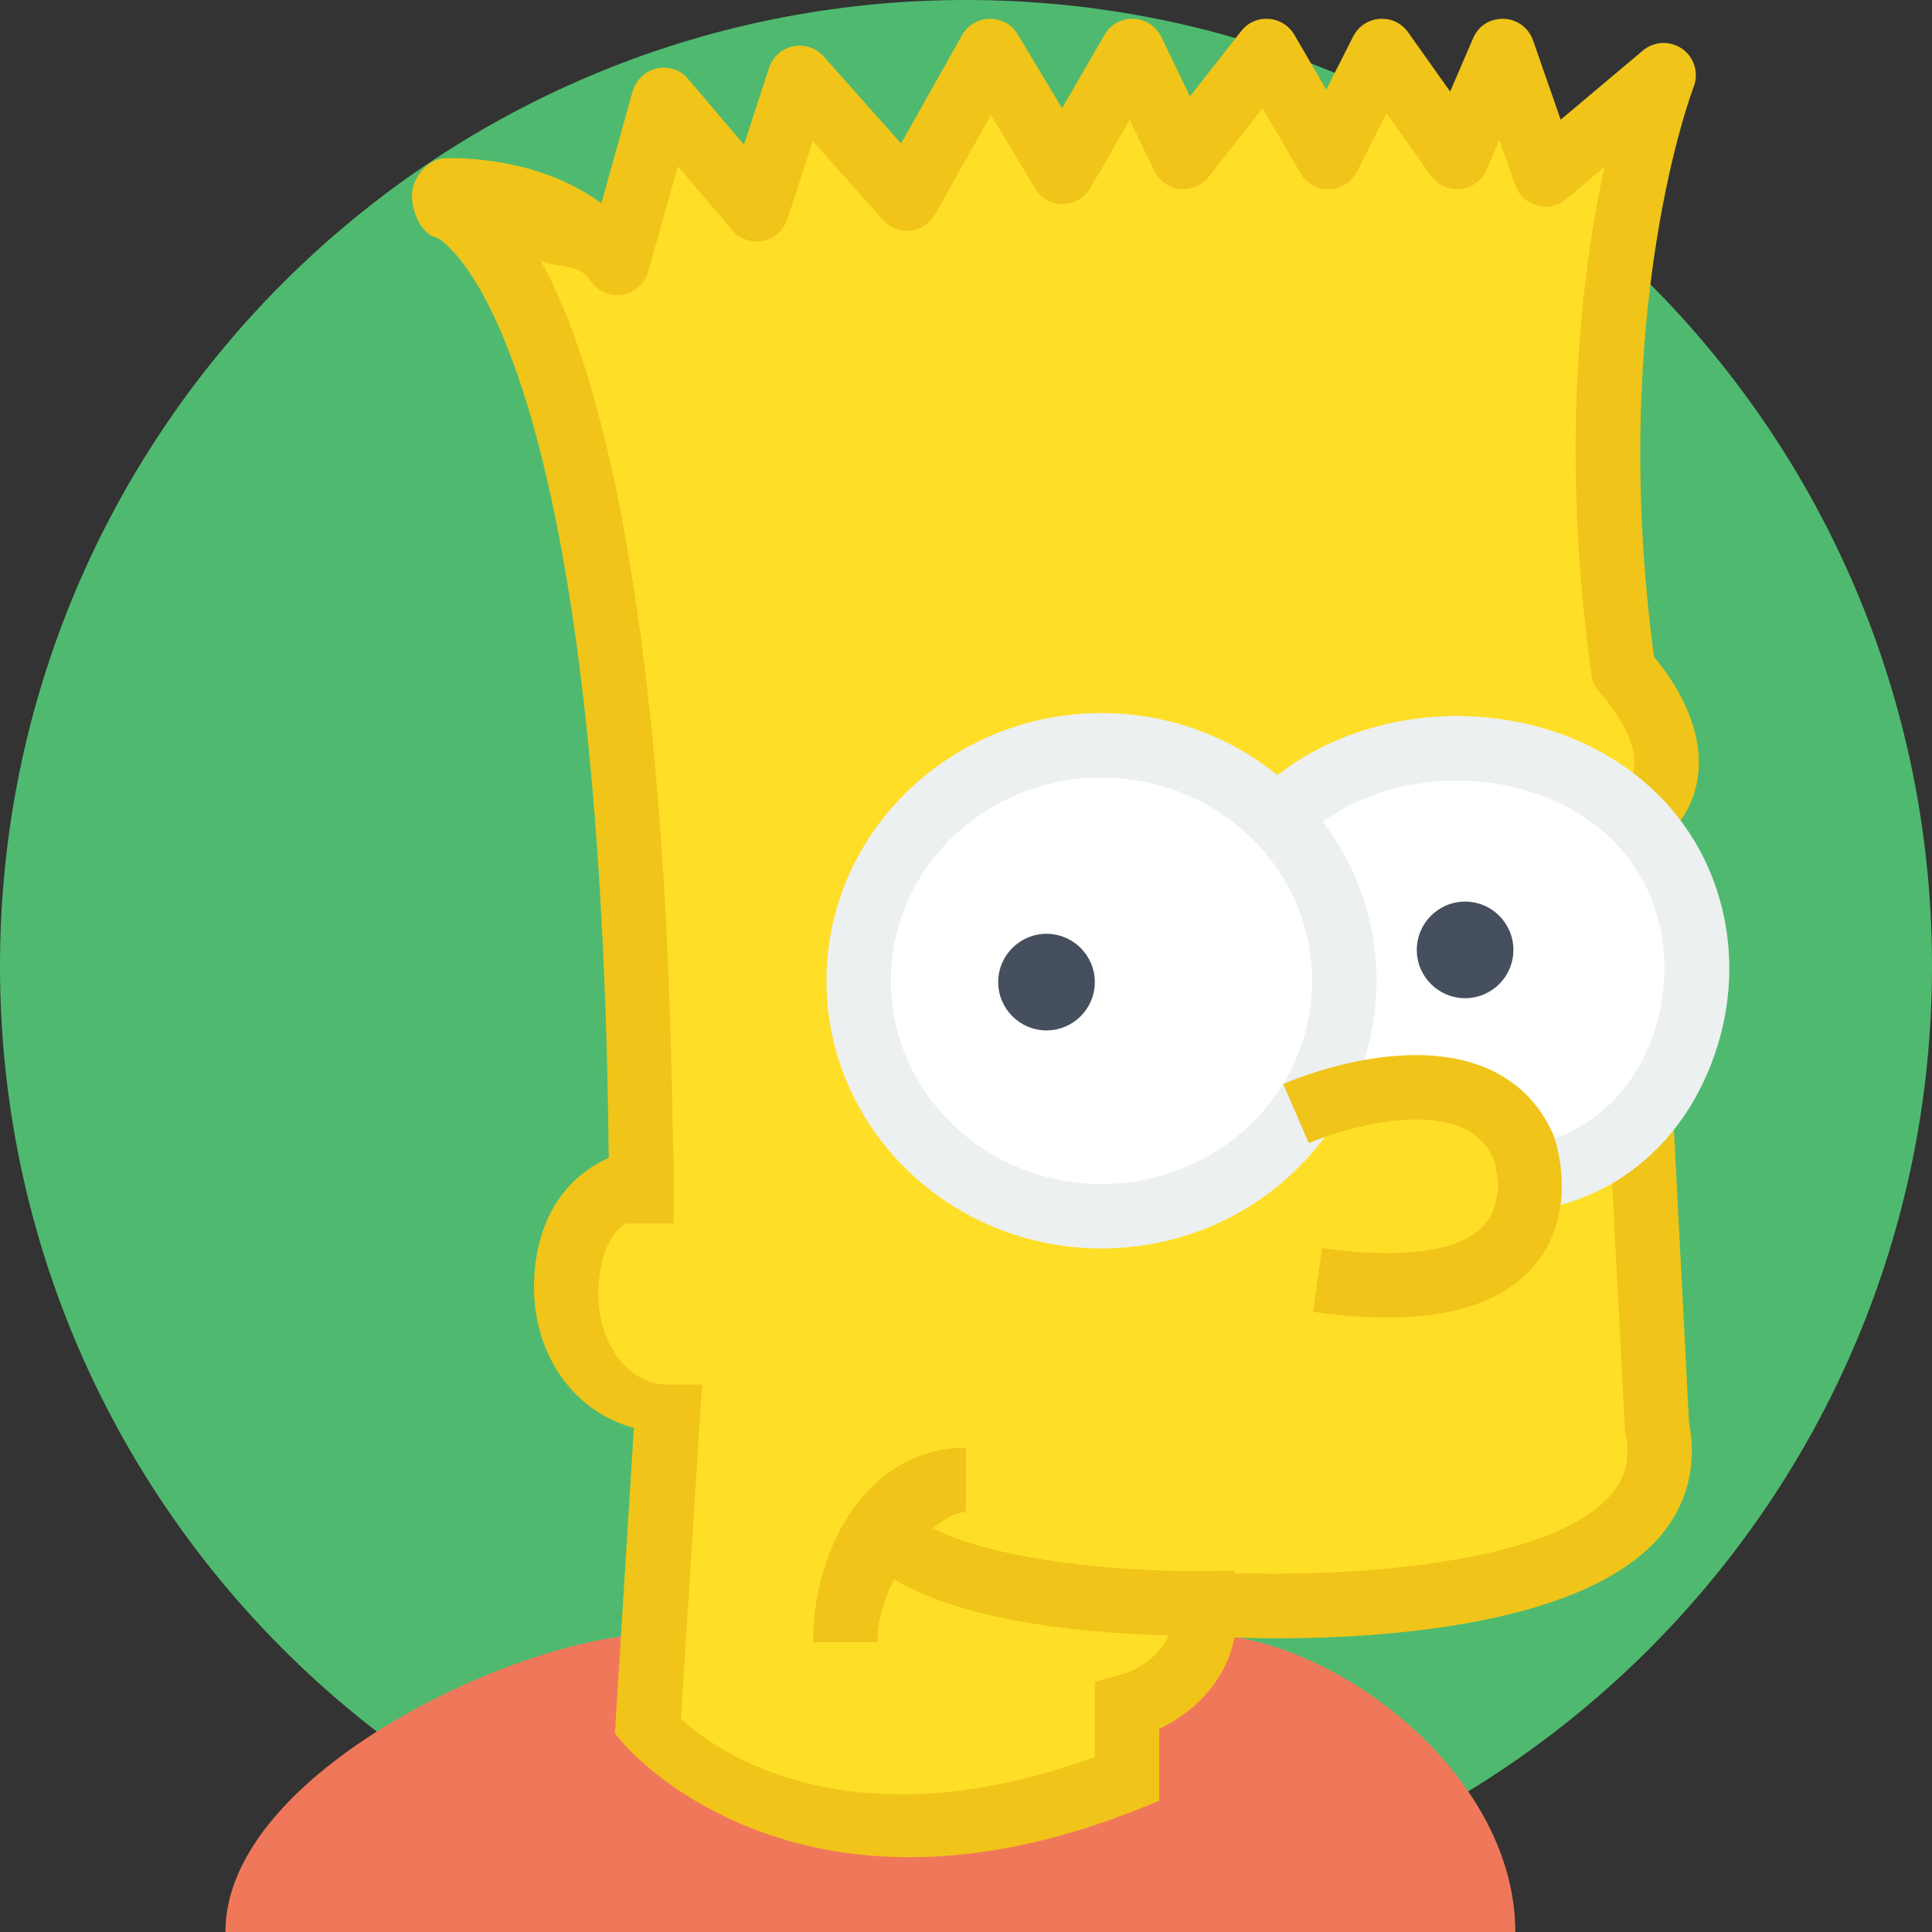 <?xml version="1.0" encoding="UTF-8" standalone="no"?>
<svg width="60px" height="60px" viewBox="0 0 60 60" version="1.1" xmlns="http://www.w3.org/2000/svg" xmlns:xlink="http://www.w3.org/1999/xlink" xmlns:sketch="http://www.bohemiancoding.com/sketch/ns">
    <rect x="0" y="0" width="60" height="60" fill="#333333" stroke="none"/>
    <!-- Generator: Sketch 3.2.2 (9983) - http://www.bohemiancoding.com/sketch -->
    <title>48 - Bart (Flat)</title>
    <desc>Created with Sketch.</desc>
    <defs></defs>
    <g id="Page-1" stroke="none" stroke-width="1" fill="none" fill-rule="evenodd" sketch:type="MSPage">
        <g id="48---Bart-(Flat)" sketch:type="MSLayerGroup">
            <path d="M60,30 C60,46.568 46.568,60 30,60 C13.431,60 0,46.568 0,30 C0,13.432 13.431,0 30,0 C46.568,0 60,13.432 60,30" id="Fill-57" fill="#4FBA6F" sketch:type="MSShapeGroup"></path>
            <path d="M37.299,50.75 L20.299,50.75 C16.299,50.75 7,55 7,60 L47.059,60 C47.059,55 41.299,50.75 37.299,50.75" id="Fill-62" fill="#F0785A" sketch:type="MSShapeGroup"></path>
            <path d="M15,7 L19,8 L21,3 L23,6 L25,3 L28,6 L31,2 L33,5 L35,2 L37,5 L39,2 L41,5 L43,2 L45,5 L47,2 L48,5 L51,3 L50,19 L52,23 L51,27 L51,47 L43,50 L37,50 L36,53 L35,55 L28,57 L21,55 L20,51 L21,44 L19,43 L17,40 L20,37 L20,28 L19,20 L17,14 L16,8 L15,7" id="Fill-63" fill="#FFDE28" sketch:type="MSShapeGroup"></path>
            <path d="M51.957,34.531 L51.676,26.071 C52.357,25.445 52.732,24.653 52.758,23.779 C52.802,22.287 51.835,20.952 51.366,20.396 C49.934,9.664 52.57,2.769 52.598,2.7 C52.765,2.274 52.621,1.789 52.25,1.522 C51.879,1.255 51.375,1.273 51.023,1.568 L48.468,3.717 L47.611,1.255 C47.476,0.865 47.115,0.599 46.703,0.584 C46.256,0.574 45.912,0.81 45.748,1.188 L45.036,2.844 L43.732,1.005 C43.53,0.72 43.204,0.559 42.843,0.586 C42.494,0.612 42.184,0.819 42.024,1.132 L41.189,2.783 L40.197,1.08 C40.03,0.794 39.732,0.609 39.402,0.586 C39.056,0.56 38.75,0.706 38.546,0.966 L36.955,2.994 L36.068,1.15 C35.907,0.816 35.575,0.598 35.205,0.584 C34.832,0.563 34.486,0.762 34.301,1.083 L32.984,3.363 L31.607,1.069 C31.425,0.764 31.131,0.589 30.736,0.584 C30.38,0.588 30.054,0.782 29.879,1.092 L27.983,4.455 L25.581,1.753 C25.343,1.485 24.981,1.367 24.629,1.439 C24.279,1.512 23.994,1.768 23.883,2.108 L23.105,4.493 L21.367,2.447 C21.128,2.165 20.753,2.048 20.392,2.127 C20.031,2.206 19.742,2.497 19.642,2.853 L18.675,6.313 C16.623,4.792 13.955,4.911 13.81,4.917 C13.3,4.928 12.842,5.479 12.798,5.988 C12.755,6.497 13.063,7.281 13.564,7.378 C13.616,7.398 18.653,9.883 18.904,35.96 C17.343,36.657 16.584,38.171 16.584,39.98 C16.584,42.08 17.821,43.849 19.685,44.343 L19.097,53.83 L19.356,54.137 C19.519,54.328 22.445,57.678 28.247,57.677 C30.27,57.677 32.644,57.269 35.371,56.179 L36,55.927 L36,53.693 C36.949,53.245 38.041,52.332 38.338,50.855 C38.676,50.868 39.123,50.879 39.675,50.879 C42.893,50.879 49.158,50.501 51.551,47.718 C52.4,46.731 52.712,45.504 52.454,44.167 L51.957,34.531 L51.957,34.531 Z M50.035,46.414 C48.055,48.718 41.287,48.96 38.343,48.854 L38.337,48.778 L37.402,48.792 C34.7,48.827 30.805,48.429 28.979,47.458 C29.342,47.154 29.704,46.959 30,46.959 L30,44.959 C27,44.959 25.25,48 25.25,51 L27.25,51 C27.25,50.324 27.459,49.649 27.763,49.044 C30.09,50.45 34.15,50.738 36.288,50.786 C35.911,51.69 34.894,51.993 34.754,52.03 L34,52.222 L34,54.563 C26.377,57.353 22.198,54.373 21.145,53.373 L21.804,43 L20.74,43 C19.449,43 18.584,41.643 18.584,40.24 C18.584,39.352 18.759,38.501 19.404,38 L20.917,38 C20.917,37.845 20.934,35.55 20.898,35.551 C20.707,19.236 18.636,11.358 16.782,8.082 C17.373,8.373 17.935,8.123 18.334,8.721 C18.551,9.045 18.932,9.215 19.322,9.154 C19.707,9.094 20.022,8.814 20.129,8.438 L21.055,5.163 L22.737,7.146 C22.971,7.423 23.339,7.549 23.692,7.481 C24.048,7.412 24.338,7.155 24.451,6.811 L25.243,4.383 L27.419,6.831 C27.634,7.072 27.95,7.194 28.273,7.161 C28.594,7.127 28.879,6.939 29.038,6.658 L30.777,3.572 L32.143,5.848 C32.325,6.152 32.647,6.345 33.008,6.333 C33.362,6.331 33.689,6.141 33.866,5.834 L35.086,3.722 L35.849,5.309 C35.998,5.62 36.298,5.832 36.642,5.869 C36.982,5.905 37.322,5.764 37.537,5.492 L39.21,3.36 L40.386,5.378 C40.57,5.695 40.928,5.901 41.279,5.875 C41.645,5.864 41.977,5.654 42.143,5.327 L43.06,3.515 L44.435,5.453 C44.644,5.749 44.996,5.904 45.354,5.87 C45.715,5.832 46.025,5.602 46.169,5.271 L46.567,4.343 L47.056,5.745 C47.163,6.056 47.418,6.294 47.734,6.381 C48.053,6.469 48.392,6.394 48.644,6.182 L49.826,5.188 C49.127,8.404 48.435,13.88 49.427,20.972 C49.456,21.182 49.551,21.377 49.699,21.529 C49.981,21.822 50.784,22.852 50.759,23.72 C50.749,24.055 50.61,24.333 50.324,24.596 L49.959,34.635 L50.46,44.344 L50.48,44.497 C50.641,45.265 50.499,45.873 50.035,46.414 L50.035,46.414 Z" id="Fill-64" fill="#F0C419" sketch:type="MSShapeGroup"></path>
            <path d="M41.542,30.542 C41.542,34.546 38.296,37.792 34.292,37.792 C30.288,37.792 27.042,34.546 27.042,30.542 C27.042,26.538 30.288,23.292 34.292,23.292 C38.296,23.292 41.542,26.538 41.542,30.542" id="Fill-65" fill="#FFFFFF" sketch:type="MSShapeGroup"></path>
            <path d="M45.41,23.317 C41.54,23.317 38.403,26.344 38.403,30.079 C38.403,31.924 39.171,33.595 40.412,34.815 C41.095,34.595 41.871,34.458 42.708,34.458 C44.957,34.458 46.83,35.365 47.322,36.58 C50.261,35.776 52.417,33.173 52.417,30.079 C52.417,26.344 49.28,23.317 45.41,23.317" id="Fill-66" fill="#FFFFFF" sketch:type="MSShapeGroup"></path>
            <path d="M34.209,38.771 C29.499,38.771 25.667,35.042 25.667,30.459 C25.667,25.876 29.499,22.146 34.209,22.146 C38.919,22.146 42.75,25.876 42.75,30.459 C42.75,35.042 38.919,38.771 34.209,38.771 L34.209,38.771 Z M34.209,24.147 C30.602,24.147 27.667,26.978 27.667,30.459 C27.667,33.94 30.602,36.771 34.209,36.771 C37.815,36.771 40.75,33.94 40.75,30.459 C40.75,26.978 37.815,24.147 34.209,24.147 L34.209,24.147 Z" id="Fill-275" fill="#ECF0F1" sketch:type="MSShapeGroup"></path>
            <path d="M46.579,37.667 L46.488,37.667 L46.512,35.667 C48.596,35.648 50.343,34.517 51.196,32.523 C51.979,30.693 51.958,28.016 50.144,26.157 C47.756,23.711 43.206,23.587 40.602,25.9 L39.274,24.404 C42.686,21.377 48.434,21.544 51.575,24.76 C53.737,26.975 54.31,30.331 53.034,33.311 C51.864,36.044 49.455,37.667 46.579,37.667" id="Fill-276" fill="#ECF0F1" sketch:type="MSShapeGroup"></path>
            <path d="M34,30.5 C34,31.328 33.328,32 32.5,32 C31.672,32 31,31.328 31,30.5 C31,29.672 31.672,29 32.5,29 C33.328,29 34,29.672 34,30.5" id="Fill-799" fill="#464F5D" sketch:type="MSShapeGroup"></path>
            <path d="M47,29.5 C47,30.328 46.328,31 45.5,31 C44.672,31 44,30.328 44,29.5 C44,28.672 44.672,28 45.5,28 C46.328,28 47,28.672 47,29.5" id="Fill-806" fill="#464F5D" sketch:type="MSShapeGroup"></path>
            <path d="M43.082,40.917 C42.379,40.917 41.61,40.857 40.777,40.74 L41.057,38.76 C43.629,39.122 45.432,38.853 46.132,37.999 C46.785,37.204 46.394,36.009 46.39,35.997 C46.19,35.535 45.844,35.194 45.326,34.989 C43.833,34.392 41.442,35.156 40.647,35.501 L39.852,33.665 C40.223,33.504 43.542,32.126 46.066,33.131 C47.081,33.535 47.817,34.256 48.253,35.273 C48.31,35.429 49.047,37.603 47.678,39.269 C46.777,40.365 45.235,40.917 43.082,40.917" id="Fill-807" fill="#F0C419" sketch:type="MSShapeGroup"></path>
        </g>
    </g>
</svg>